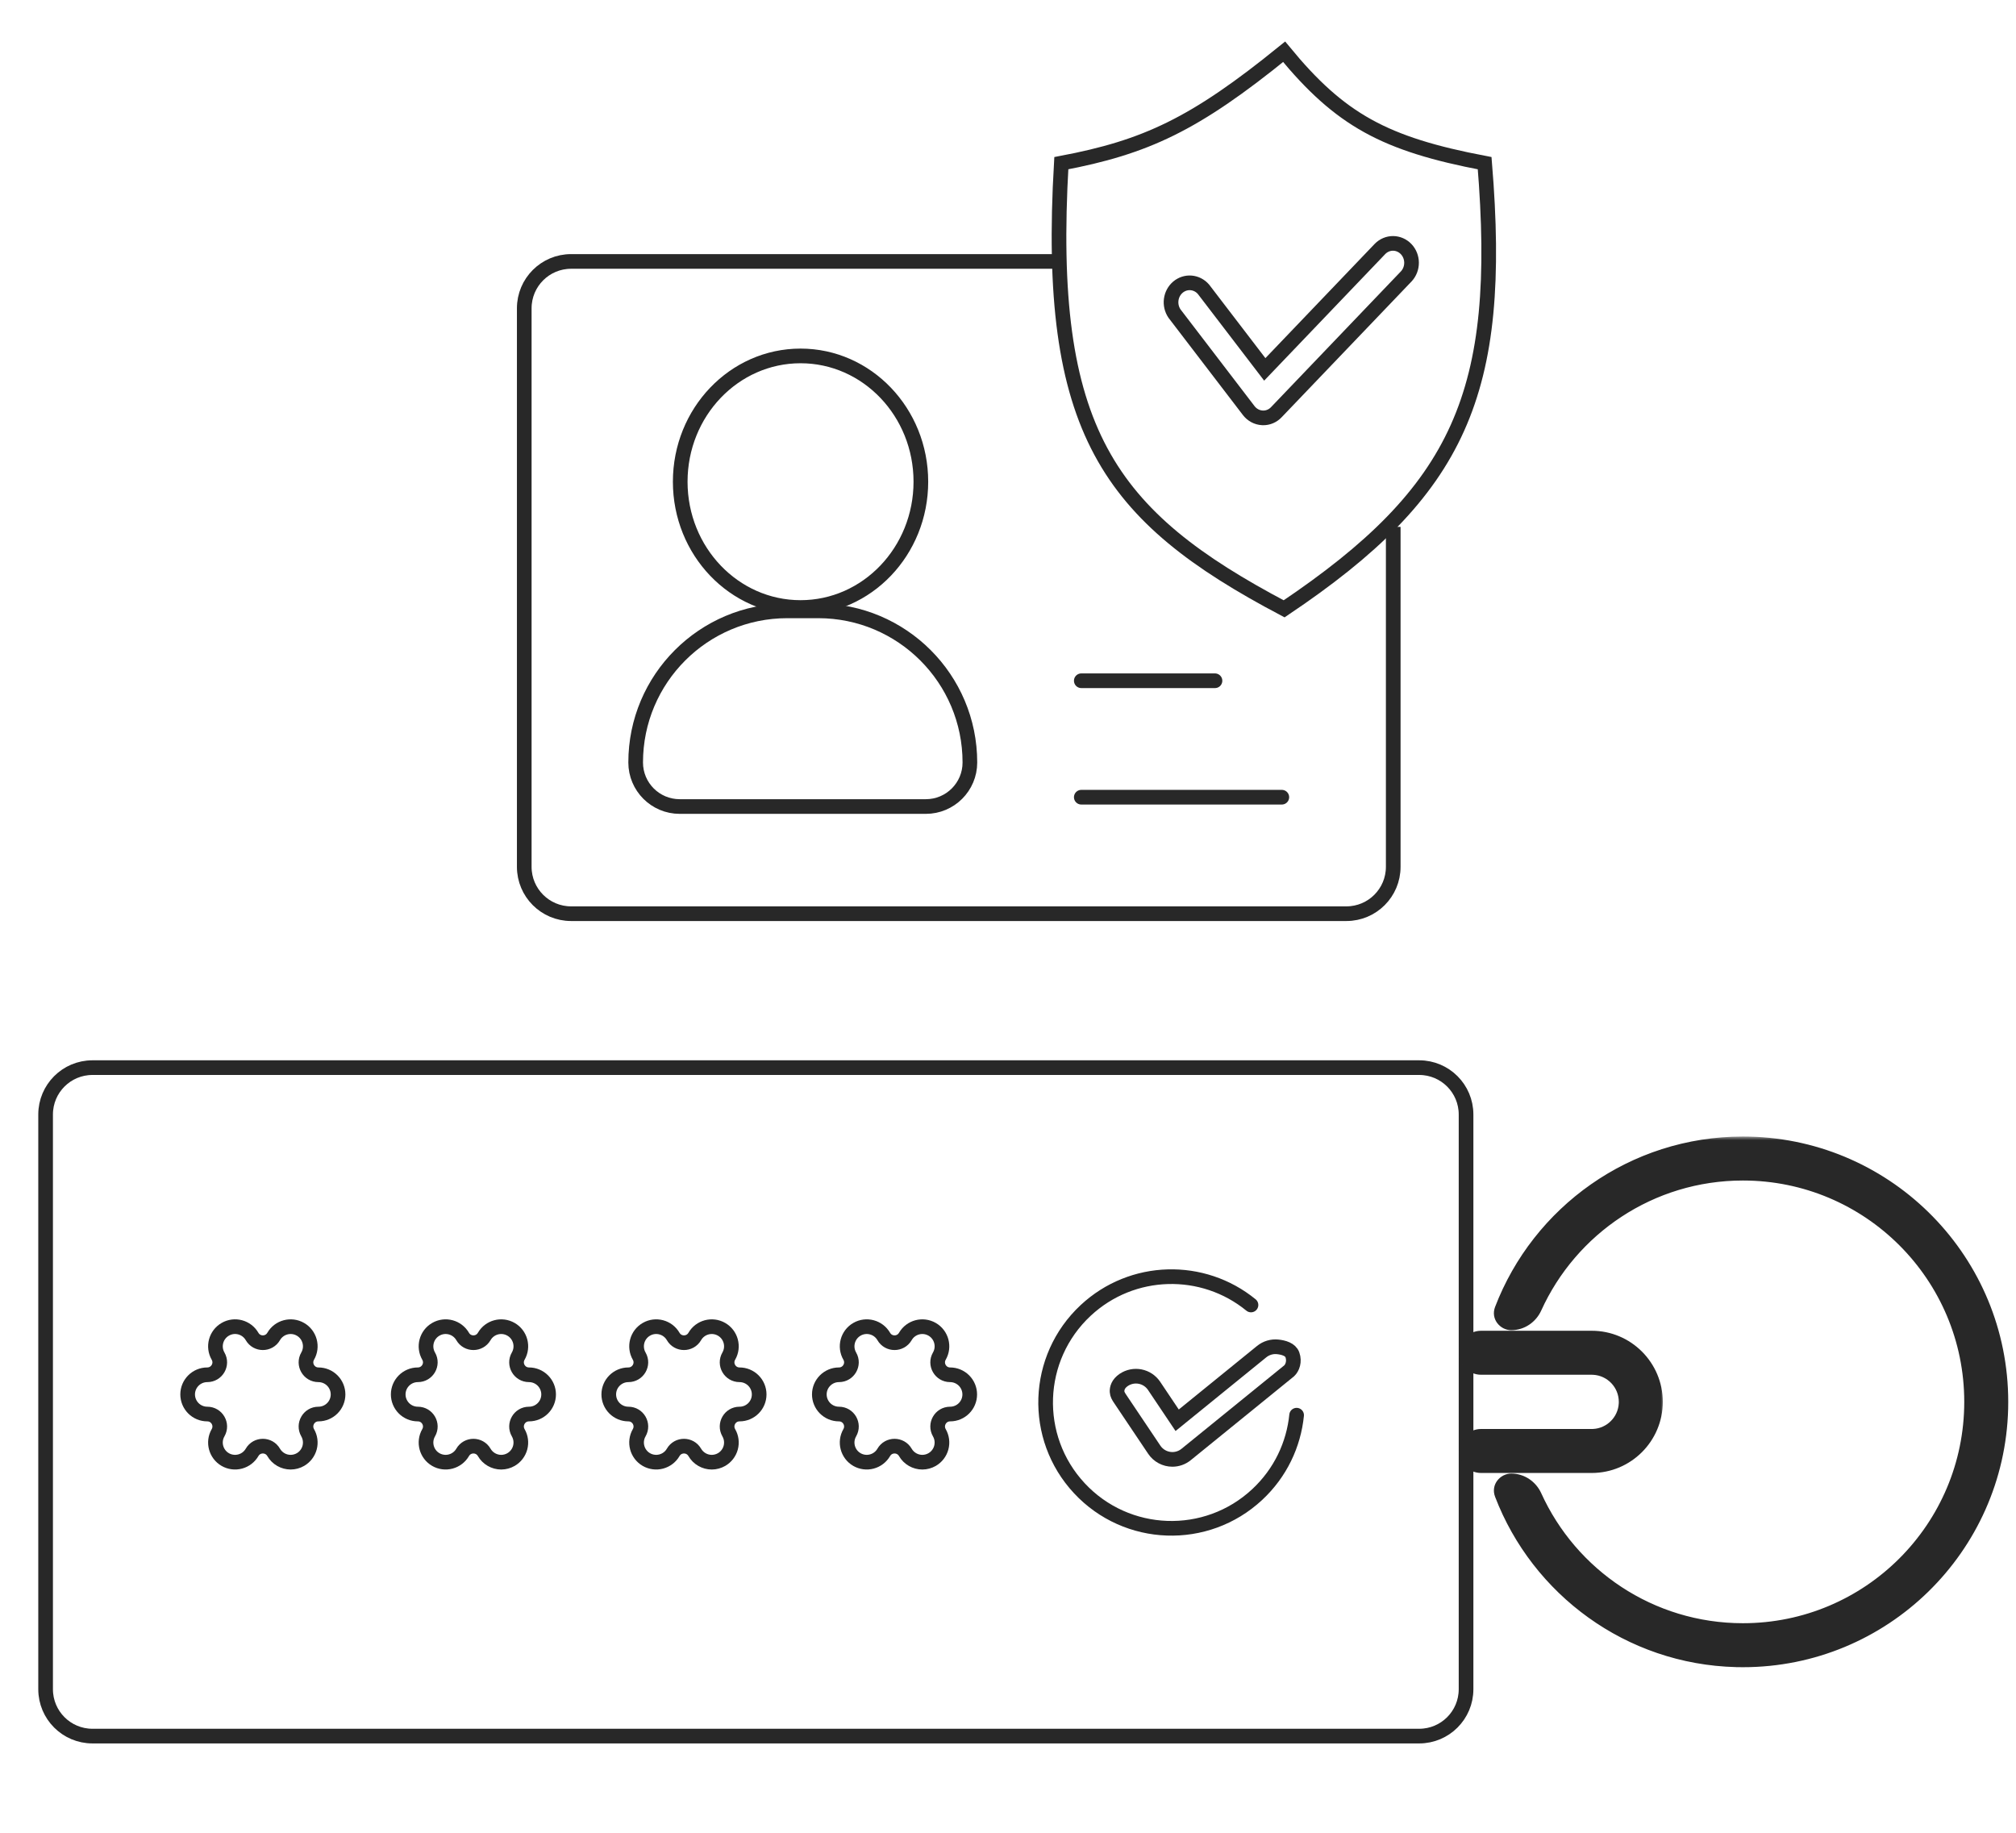 <svg width="275" height="250" viewBox="0 0 275 250" fill="none" xmlns="http://www.w3.org/2000/svg">
<path fill-rule="evenodd" clip-rule="evenodd" d="M160.575 193.731L157.424 189.033C156.983 188.379 156.301 187.927 155.527 187.775C154.753 187.623 153.951 187.784 153.295 188.222C152.496 188.762 152.357 189.403 152.379 189.84C152.396 190.189 152.586 190.497 152.78 190.787L157.454 197.75C157.726 198.155 158.093 198.486 158.524 198.716C158.954 198.946 159.434 199.066 159.922 199.067C160.601 199.067 161.265 198.834 161.798 198.4L175.86 186.982C176.293 186.565 176.62 185.725 176.293 184.803C176.03 184.059 175.076 183.799 174.291 183.717C173.507 183.635 172.721 183.868 172.108 184.365L160.575 193.731Z" stroke="#282828" stroke-width="2"/>
<path fill-rule="evenodd" clip-rule="evenodd" d="M25.597 190.205C25.597 188.729 26.798 187.527 28.275 187.527V187.527C29.582 187.527 30.401 186.112 29.747 184.981V184.981C29.009 183.699 29.449 182.062 30.726 181.324C32.007 180.581 33.645 181.022 34.386 182.303V182.303C35.039 183.435 36.674 183.434 37.328 182.303V182.303C38.066 181.022 39.703 180.586 40.985 181.324C42.266 182.062 42.705 183.699 41.967 184.981V184.981C41.313 186.112 42.129 187.527 43.435 187.527V187.527C44.146 187.527 44.827 187.809 45.329 188.311C45.831 188.813 46.113 189.494 46.113 190.205C46.113 191.685 44.916 192.882 43.435 192.882V192.882C42.129 192.882 41.314 194.301 41.967 195.433V195.433C42.321 196.048 42.417 196.779 42.233 197.464C42.048 198.15 41.599 198.735 40.985 199.09C40.579 199.324 40.118 199.448 39.649 199.449C39.179 199.449 38.717 199.326 38.309 199.091C37.902 198.856 37.564 198.518 37.328 198.11V198.11C36.674 196.978 35.038 196.977 34.386 198.11V198.11C34.03 198.725 33.444 199.173 32.758 199.356C32.072 199.54 31.342 199.444 30.726 199.09C29.448 198.351 29.009 196.711 29.747 195.433V195.433C30.401 194.299 29.584 192.882 28.275 192.882V192.882C27.924 192.882 27.575 192.813 27.25 192.678C26.926 192.544 26.63 192.346 26.382 192.098C26.133 191.849 25.936 191.554 25.801 191.229C25.667 190.904 25.597 190.556 25.597 190.205Z" stroke="#282828" stroke-width="2"/>
<path fill-rule="evenodd" clip-rule="evenodd" d="M54.32 190.205C54.32 188.729 55.52 187.527 56.998 187.527V187.527C58.305 187.527 59.124 186.112 58.47 184.981V184.981C57.732 183.699 58.171 182.062 59.449 181.324C60.73 180.582 62.367 181.022 63.109 182.303V182.303C63.761 183.435 65.396 183.434 66.051 182.303V182.303C66.788 181.022 68.426 180.586 69.707 181.324C70.989 182.062 71.428 183.699 70.69 184.981V184.981C70.036 186.112 70.852 187.527 72.158 187.527V187.527C72.868 187.527 73.549 187.81 74.052 188.312C74.554 188.814 74.836 189.495 74.836 190.205C74.836 191.685 73.639 192.882 72.158 192.882V192.882C70.851 192.882 70.037 194.301 70.69 195.433V195.433C71.044 196.048 71.14 196.779 70.955 197.465C70.771 198.15 70.322 198.735 69.707 199.09C69.301 199.324 68.841 199.448 68.372 199.45C67.902 199.45 67.44 199.326 67.032 199.091C66.625 198.856 66.286 198.518 66.051 198.111V198.111C65.397 196.979 63.761 196.978 63.109 198.111V198.111C62.752 198.725 62.167 199.173 61.481 199.356C60.795 199.54 60.064 199.444 59.449 199.09C58.171 198.352 57.732 196.711 58.47 195.433V195.433C59.124 194.299 58.306 192.882 56.998 192.882V192.882C56.646 192.882 56.298 192.813 55.973 192.678C55.648 192.544 55.353 192.347 55.104 192.098C54.856 191.849 54.658 191.554 54.524 191.229C54.389 190.905 54.32 190.556 54.32 190.205Z" stroke="#282828" stroke-width="2"/>
<path fill-rule="evenodd" clip-rule="evenodd" d="M83.041 190.205C83.041 188.729 84.242 187.527 85.719 187.527V187.527C87.026 187.527 87.845 186.112 87.191 184.981V184.981C86.454 183.699 86.893 182.062 88.17 181.324C89.451 180.582 91.089 181.022 91.83 182.303V182.303C92.483 183.435 94.118 183.434 94.772 182.303V182.303C95.51 181.022 97.147 180.586 98.429 181.324C99.71 182.062 100.149 183.699 99.411 184.981V184.981C98.757 186.112 99.573 187.527 100.88 187.527V187.527C101.59 187.527 102.271 187.81 102.773 188.312C103.275 188.814 103.557 189.495 103.557 190.205C103.557 191.685 102.361 192.882 100.88 192.882V192.882C99.573 192.882 98.758 194.301 99.411 195.433V195.433C99.766 196.048 99.861 196.779 99.677 197.465C99.493 198.15 99.044 198.735 98.429 199.09C98.023 199.324 97.562 199.448 97.093 199.45C96.623 199.45 96.161 199.326 95.754 199.091C95.346 198.856 95.008 198.518 94.772 198.111V198.111C94.118 196.979 92.482 196.978 91.83 198.111V198.111C91.474 198.725 90.888 199.173 90.202 199.356C89.516 199.54 88.786 199.444 88.17 199.09C86.892 198.352 86.454 196.711 87.191 195.433V195.433C87.845 194.299 87.028 192.882 85.719 192.882V192.882C85.368 192.882 85.019 192.813 84.695 192.678C84.37 192.544 84.075 192.347 83.826 192.098C83.577 191.849 83.38 191.554 83.245 191.229C83.111 190.905 83.041 190.556 83.041 190.205Z" stroke="#282828" stroke-width="2"/>
<path fill-rule="evenodd" clip-rule="evenodd" d="M111.764 190.205C111.764 188.729 112.964 187.527 114.442 187.527V187.527C115.749 187.527 116.568 186.112 115.914 184.981V184.981C115.176 183.699 115.615 182.062 116.893 181.324C118.174 180.582 119.812 181.022 120.553 182.303V182.303C121.205 183.435 122.84 183.434 123.495 182.303V182.303C124.233 181.022 125.87 180.586 127.151 181.324C128.433 182.062 128.872 183.699 128.134 184.981V184.981C127.48 186.112 128.296 187.527 129.602 187.527V187.527C130.312 187.527 130.993 187.81 131.496 188.312C131.998 188.814 132.28 189.495 132.28 190.205C132.28 191.685 131.083 192.882 129.602 192.882V192.882C128.295 192.882 127.481 194.301 128.134 195.433V195.433C128.488 196.048 128.584 196.779 128.399 197.465C128.215 198.15 127.766 198.735 127.151 199.09C126.745 199.324 126.285 199.448 125.816 199.45C125.346 199.45 124.884 199.326 124.476 199.091C124.069 198.856 123.73 198.518 123.495 198.111V198.111C122.841 196.979 121.205 196.978 120.553 198.111V198.111C120.196 198.725 119.611 199.173 118.925 199.356C118.239 199.54 117.508 199.444 116.893 199.09C115.615 198.352 115.176 196.711 115.914 195.433V195.433C116.568 194.299 115.751 192.882 114.442 192.882V192.882C114.09 192.882 113.742 192.813 113.417 192.678C113.092 192.544 112.797 192.347 112.548 192.098C112.3 191.849 112.103 191.554 111.968 191.229C111.833 190.905 111.764 190.556 111.764 190.205Z" stroke="#282828" stroke-width="2"/>
<path d="M6.221 152.019C6.221 148.491 9.082 145.63 12.611 145.63H193.593C197.121 145.63 199.982 148.491 199.982 152.019V230.422C199.982 233.951 197.121 236.812 193.593 236.812H12.611C9.082 236.812 6.221 233.951 6.221 230.422V152.019Z" stroke="#282828" stroke-width="2"/>
<mask id="path-7-outside-1_2172_18708" maskUnits="userSpaceOnUse" x="199.029" y="180.523" width="28" height="21" fill="black">
<rect fill="white" x="199.029" y="180.523" width="28" height="21"/>
<path d="M217.121 183.522C221.373 183.522 224.819 186.97 224.819 191.222C224.819 195.473 221.372 198.92 217.121 198.92H202.029C201.477 198.92 201.029 198.472 201.029 197.92C201.029 197.368 201.477 196.92 202.029 196.92H217.121L217.414 196.913C220.328 196.766 222.664 194.429 222.812 191.515L222.819 191.222C222.819 188.173 220.425 185.683 217.414 185.531L217.121 185.523H202.03C201.477 185.523 201.029 185.075 201.029 184.522C201.029 183.97 201.477 183.522 202.03 183.522H217.121Z"/>
</mask>
<path d="M217.121 183.522L217.121 181.522H217.121V183.522ZM224.819 191.222L226.819 191.222V191.222H224.819ZM217.121 198.92V200.92H217.121L217.121 198.92ZM217.121 196.92V198.92H217.144L217.168 198.92L217.121 196.92ZM217.414 196.913L217.46 198.913L217.488 198.912L217.515 198.911L217.414 196.913ZM222.812 191.515L224.81 191.616L224.811 191.589L224.812 191.562L222.812 191.515ZM222.819 191.222L224.819 191.269L224.819 191.245V191.222H222.819ZM217.414 185.531L217.515 183.533L217.491 183.532L217.467 183.531L217.414 185.531ZM217.121 185.523L217.174 183.523L217.148 183.523H217.121V185.523ZM217.121 183.522L217.121 185.522C220.267 185.522 222.819 188.074 222.819 191.222H224.819H226.819C226.819 185.866 222.478 181.522 217.121 181.522L217.121 183.522ZM224.819 191.222L222.819 191.222C222.819 194.369 220.268 196.92 217.121 196.92L217.121 198.92L217.121 200.92C222.477 200.92 226.818 196.578 226.819 191.222L224.819 191.222ZM217.121 198.92V196.92H202.029V198.92V200.92H217.121V198.92ZM202.029 196.92V198.92H217.121V196.92V194.92H202.029V196.92ZM217.121 196.92L217.168 198.92L217.46 198.913L217.414 196.913L217.367 194.914L217.074 194.921L217.121 196.92ZM217.414 196.913L217.515 198.911C221.454 198.711 224.61 195.555 224.81 191.616L222.812 191.515L220.815 191.413C220.719 193.302 219.201 194.82 217.313 194.916L217.414 196.913ZM222.812 191.515L224.812 191.562L224.819 191.269L222.819 191.222L220.82 191.175L220.813 191.468L222.812 191.515ZM222.819 191.222H224.819C224.819 187.102 221.585 183.74 217.515 183.533L217.414 185.531L217.312 187.528C219.265 187.627 220.819 189.244 220.819 191.222H222.819ZM217.414 185.531L217.467 183.531L217.174 183.523L217.121 185.523L217.068 187.522L217.361 187.53L217.414 185.531ZM217.121 185.523V183.523H202.03V185.523V187.523H217.121V185.523ZM202.03 183.522V185.522H217.121V183.522V181.522H202.03V183.522ZM201.029 184.522H203.029C203.029 185.074 202.582 185.522 202.03 185.522V183.522V181.522C200.372 181.522 199.029 182.865 199.029 184.522H201.029ZM202.03 185.523V183.523C202.582 183.523 203.029 183.97 203.029 184.522H201.029H199.029C199.029 186.179 200.372 187.523 202.03 187.523V185.523ZM201.029 197.92H203.029C203.029 198.472 202.581 198.92 202.029 198.92V196.92V194.92C200.372 194.92 199.029 196.263 199.029 197.92H201.029ZM202.029 198.92V196.92C202.581 196.92 203.029 197.368 203.029 197.92H201.029H199.029C199.029 199.577 200.372 200.92 202.029 200.92V198.92Z" fill="#282828" mask="url(#path-7-outside-1_2172_18708)"/>
<mask id="path-9-outside-2_2172_18708" maskUnits="userSpaceOnUse" x="202.789" y="155.028" width="72" height="73" fill="black">
<rect fill="white" x="202.789" y="155.028" width="72" height="73"/>
<path d="M238.63 157.039C257.107 157.507 271.941 172.632 271.941 191.221L271.93 192.103C271.462 210.58 256.338 225.414 237.749 225.414L236.866 225.403C222.675 225.043 210.635 216.037 205.812 203.456C205.726 203.232 205.904 203 206.143 203C207.13 203 208.009 203.608 208.416 204.506C213.475 215.658 224.706 223.414 237.749 223.414C255.528 223.414 269.941 209.001 269.941 191.221C269.941 173.442 255.528 159.028 237.749 159.028C224.705 159.028 213.473 166.786 208.415 177.938C208.008 178.836 207.129 179.444 206.143 179.444C205.903 179.444 205.725 179.208 205.811 178.984C210.733 166.144 223.176 157.028 237.749 157.028L238.63 157.039Z"/>
</mask>
<path d="M238.63 157.039L238.681 155.039L238.668 155.039L238.655 155.039L238.63 157.039ZM271.941 191.221L273.941 191.246L273.941 191.234V191.221H271.941ZM271.93 192.103L273.93 192.154L273.93 192.141L273.93 192.128L271.93 192.103ZM237.749 225.414L237.724 227.414L237.736 227.414H237.749L237.749 225.414ZM236.866 225.403L236.815 227.402L236.828 227.403L236.841 227.403L236.866 225.403ZM237.749 223.414L237.749 225.414H237.749L237.749 223.414ZM269.941 191.221L271.941 191.221V191.221H269.941ZM237.749 159.028L237.749 157.028L237.749 157.028L237.749 159.028ZM237.749 157.028L237.773 155.028L237.761 155.028H237.749L237.749 157.028ZM205.811 178.984L203.943 178.268L205.811 178.984ZM208.415 177.938L206.594 177.112L208.415 177.938ZM208.416 204.506L206.595 205.333L208.416 204.506ZM205.812 203.456L203.944 204.172L205.812 203.456ZM238.63 157.039L238.58 159.038C255.975 159.479 269.941 173.72 269.941 191.221H271.941H273.941C273.941 171.545 258.239 155.535 238.681 155.039L238.63 157.039ZM271.941 191.221L269.941 191.197L269.93 192.079L271.93 192.103L273.93 192.128L273.941 191.246L271.941 191.221ZM271.93 192.103L269.931 192.053C269.49 209.447 255.25 223.414 237.749 223.414L237.749 225.414L237.749 227.414C257.425 227.414 273.434 211.712 273.93 192.154L271.93 192.103ZM237.749 225.414L237.773 223.414L236.89 223.403L236.866 225.403L236.841 227.403L237.724 227.414L237.749 225.414ZM236.866 225.403L236.916 223.404C223.56 223.065 212.221 214.588 207.679 202.74L205.812 203.456L203.944 204.172C209.048 217.485 221.789 227.022 236.815 227.402L236.866 225.403ZM208.416 204.506L206.595 205.333C211.966 217.172 223.893 225.414 237.749 225.414L237.749 223.414L237.749 221.414C225.519 221.414 214.984 214.143 210.238 203.68L208.416 204.506ZM237.749 223.414L237.749 225.414C256.633 225.414 271.941 210.105 271.941 191.221L269.941 191.221L267.941 191.221C267.941 207.896 254.423 221.414 237.749 221.414L237.749 223.414ZM269.941 191.221H271.941C271.941 172.337 256.633 157.028 237.749 157.028L237.749 159.028L237.749 161.028C254.423 161.028 267.941 174.546 267.941 191.221H269.941ZM237.749 159.028L237.749 157.028C223.892 157.028 211.964 165.271 206.594 177.112L208.415 177.938L210.236 178.764C214.982 168.3 225.519 161.028 237.749 161.028L237.749 159.028ZM205.811 178.984L207.678 179.7C212.314 167.608 224.032 159.028 237.749 159.028L237.749 157.028L237.749 155.028C222.321 155.028 209.153 164.681 203.943 178.268L205.811 178.984ZM237.749 157.028L237.724 159.028L238.606 159.039L238.63 157.039L238.655 155.039L237.773 155.028L237.749 157.028ZM206.143 179.444V177.444C207.158 177.444 208.146 178.479 207.678 179.7L205.811 178.984L203.943 178.268C203.303 179.937 204.649 181.444 206.143 181.444V179.444ZM208.415 177.938L206.594 177.112C206.486 177.35 206.287 177.444 206.143 177.444V179.444V181.444C207.972 181.444 209.529 180.323 210.236 178.764L208.415 177.938ZM206.143 203V205C206.287 205 206.487 205.095 206.595 205.333L208.416 204.506L210.238 203.68C209.53 202.121 207.972 201 206.143 201V203ZM205.812 203.456L207.679 202.74C208.152 203.973 207.146 205 206.143 205V203V201C204.662 201 203.301 202.492 203.944 204.172L205.812 203.456Z" fill="#282828" mask="url(#path-9-outside-2_2172_18708)"/>
<path d="M144.453 35.661H77.902C74.374 35.661 71.513 38.521 71.513 42.05V118.242C71.513 121.771 74.374 124.632 77.902 124.632H183.66C187.188 124.632 190.049 121.771 190.049 118.242V71.866" stroke="#282828" stroke-width="2"/>
<ellipse cx="109.201" cy="65.708" rx="16.413" ry="17.159" stroke="#282828" stroke-width="2"/>
<path d="M111.616 83.323H107.394C95.971 83.323 86.71 92.584 86.71 104.007C86.71 107.325 89.399 110.014 92.717 110.014H126.294C129.611 110.014 132.301 107.325 132.301 104.007C132.301 92.584 123.04 83.323 111.616 83.323Z" stroke="#282828" stroke-width="2"/>
<path d="M147.498 92.857H165.734" stroke="#282828" stroke-width="2" stroke-linecap="round"/>
<path d="M147.498 108.742H174.852" stroke="#282828" stroke-width="2" stroke-linecap="round"/>
<path d="M144.772 22.259C156.303 20.075 162.938 16.988 175.166 7.062C182.808 16.354 188.861 19.665 202.52 22.259C205.099 53.615 199.148 66.947 175.166 83.047C151.153 70.374 142.648 58.748 144.772 22.259Z" stroke="#282828" stroke-width="2"/>
<path d="M172.319 57.002L172.177 56.996C171.821 56.975 171.474 56.876 171.157 56.706C170.84 56.535 170.561 56.297 170.338 56.006L160.207 42.767C159.833 42.214 159.674 41.533 159.764 40.863C159.855 40.193 160.186 39.584 160.692 39.161C161.197 38.738 161.838 38.533 162.484 38.588C163.129 38.643 163.73 38.954 164.163 39.456L172.527 50.387L188.255 33.944C188.733 33.461 189.373 33.194 190.037 33.2C190.701 33.206 191.336 33.485 191.806 33.976C192.276 34.467 192.542 35.131 192.548 35.825C192.553 36.519 192.298 37.188 191.837 37.688L174.107 56.223C173.873 56.471 173.595 56.667 173.288 56.801C172.981 56.934 172.652 57.003 172.319 57.002Z" stroke="#282828" stroke-width="2"/>
<path d="M176.87 193.039C176.466 197.036 174.665 200.91 171.494 203.863C164.559 210.325 153.699 209.94 147.237 203.005C140.776 196.069 141.161 185.209 148.096 178.748C154.452 172.827 164.104 172.655 170.646 178.006" stroke="#282828" stroke-width="2" stroke-linecap="round"/>
</svg>
